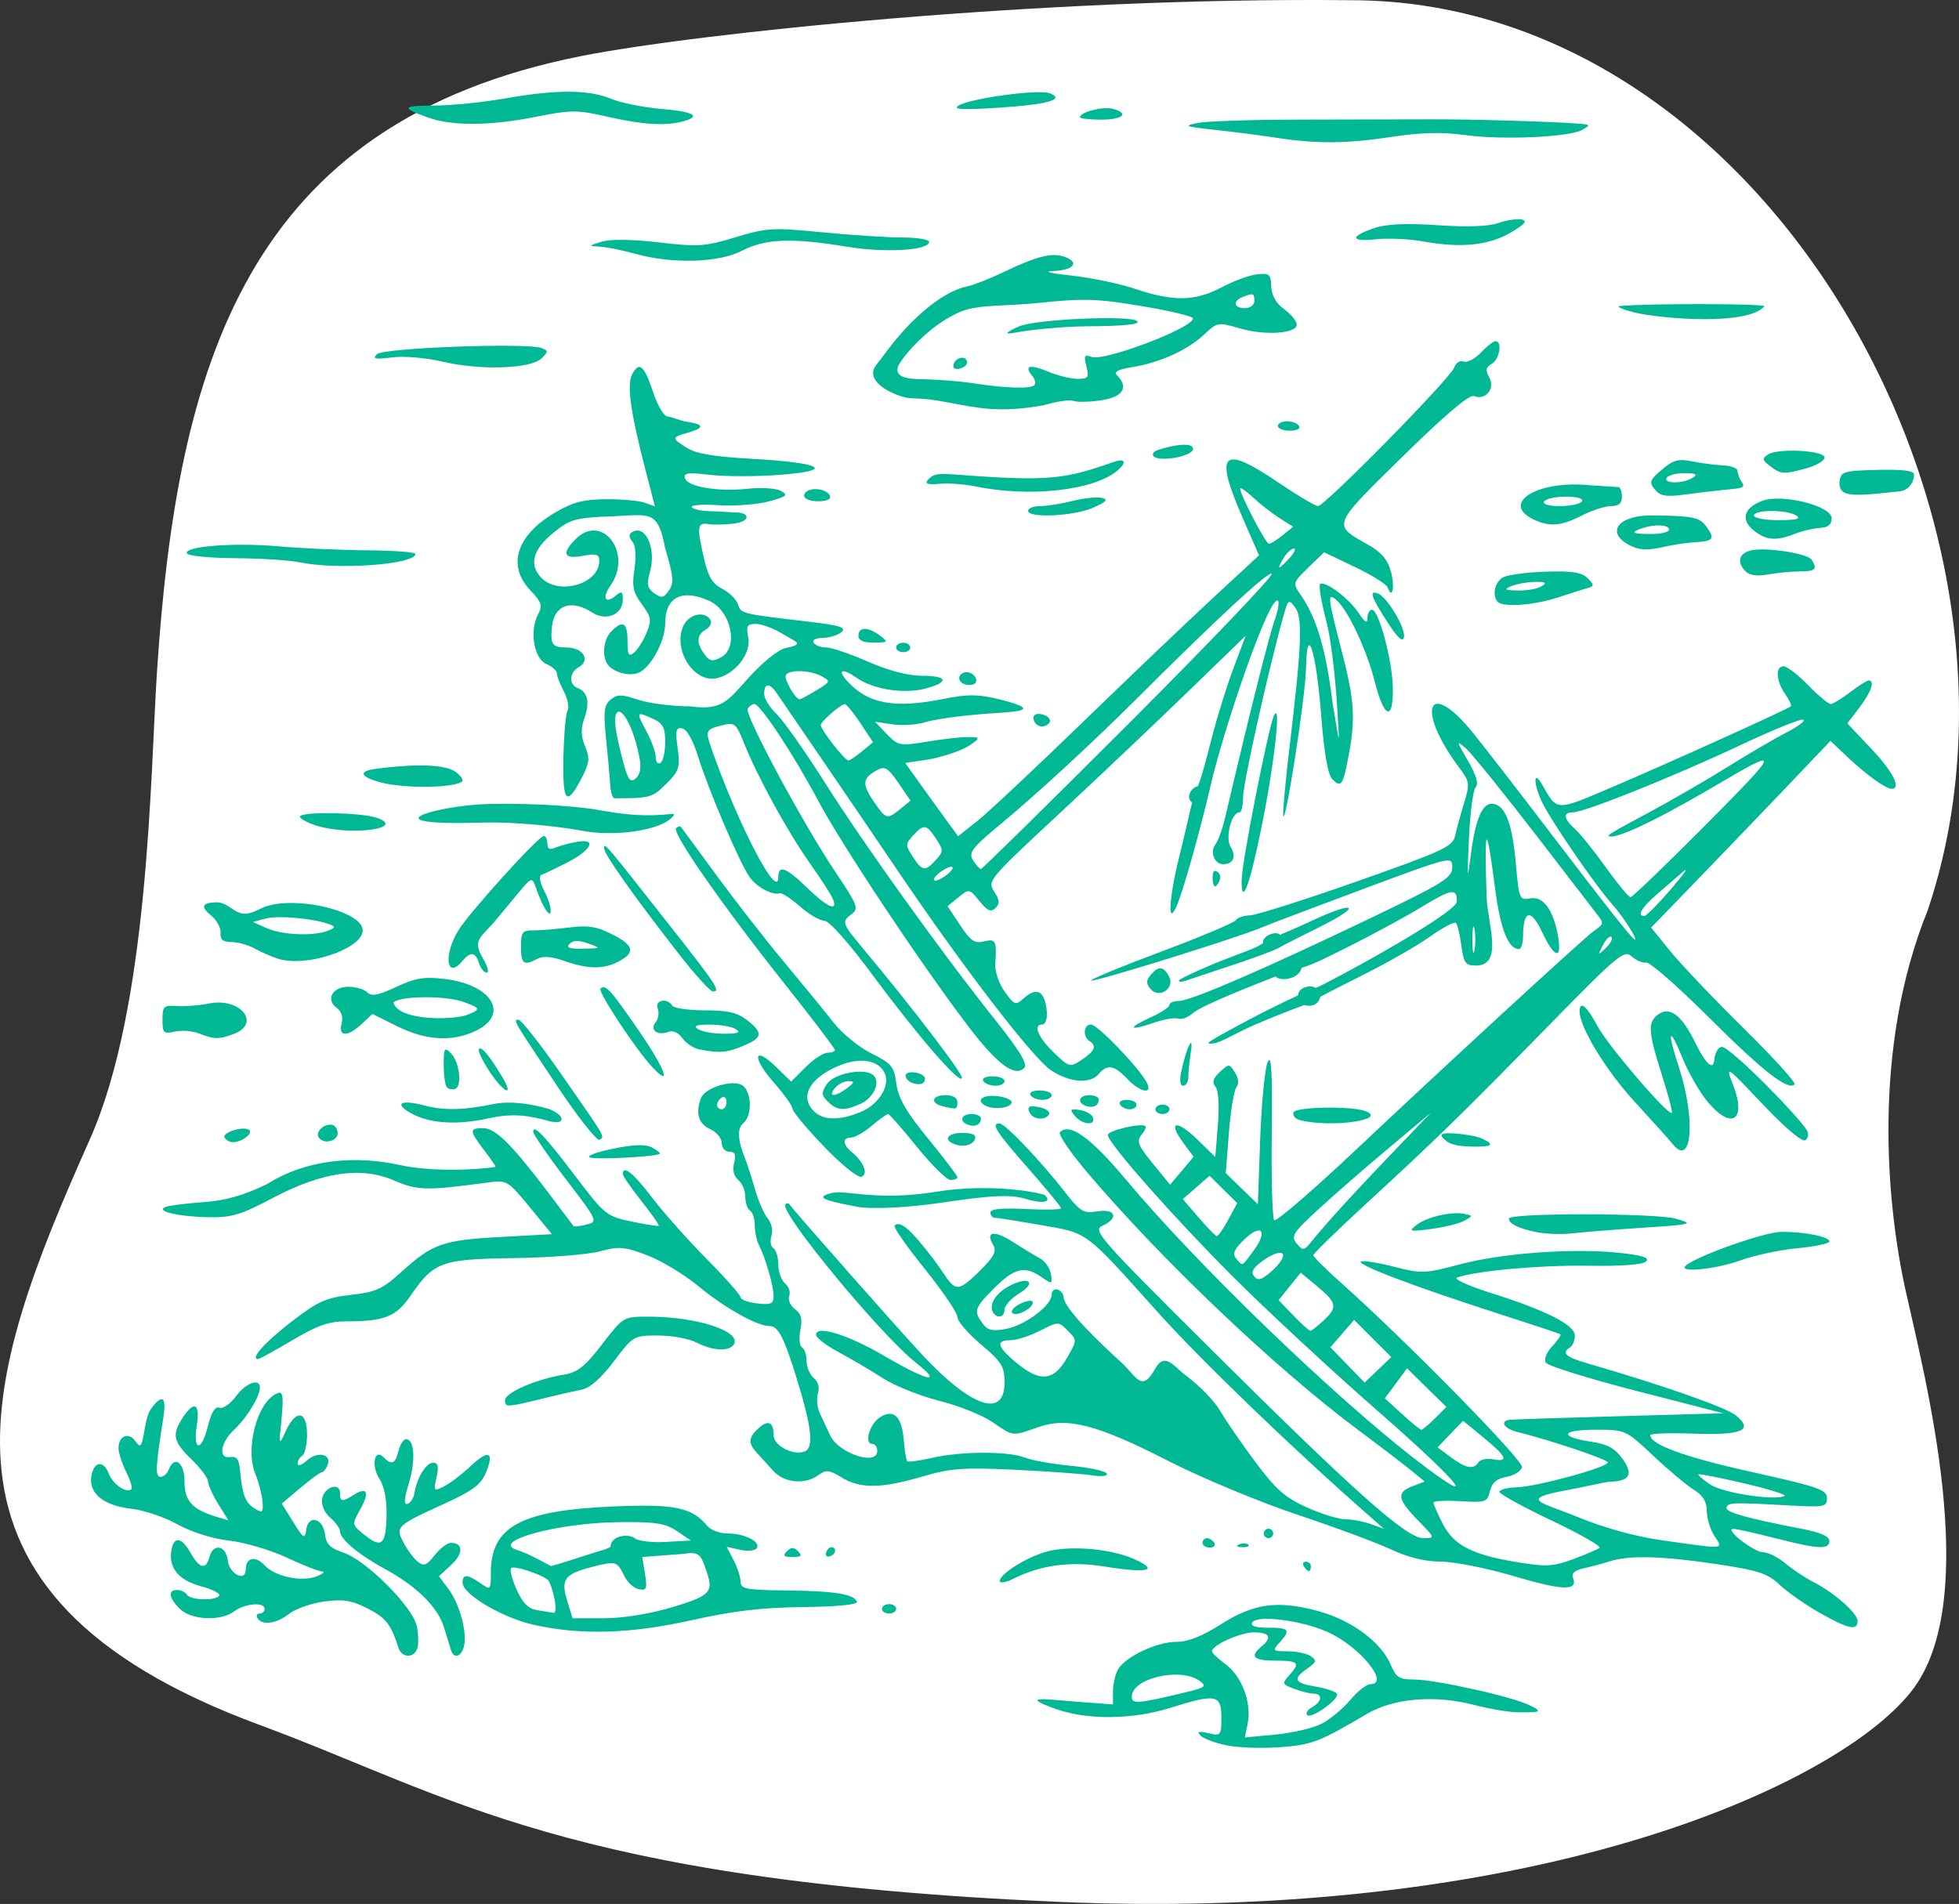 <?xml version="1.0" ?><svg height="636.187mm" viewBox="0 0 654.534 636.187" width="654.534mm" xmlns="http://www.w3.org/2000/svg">
    <rect x="0" y="0" width="654.534" height="636.187" fill="#333333" stroke="none"/>
    <path d="m 7972.446,2150.22 c -118.732,-43.844 -91.991,-116.137 -56.56,-195.813 19.762,-44.439 20.148,-122.22 22.343,-155.758 6.747,-103.096 29.857,-183.797 141.674,-206.016 38.163,-7.583 154.376,-19.807 256.923,-18.679 139.576,-0.207 236.501,175.441 193.003,304.22 -18.575,45.957 -13.8,98.039 -7.231,127.387 6.57,29.348 25.069,101.223 2.851,132.076 -22.218,30.853 -122.751,78.907 -286.755,71.705 -164.005,-7.202 -202.516,-35.588 -266.249,-59.123 z" fill="#FFFFFF" paint-order="markers stroke fill" transform="translate(674.606,265.237) translate(-8560.404,-1839.119)"/>
    <path d="m 8295.562,2157.068 c -3.835,-0.798 -7.734,-2.266 -8.661,-3.263 -1.258,-1.349 -0.582,-1.552 2.642,-0.791 4.176,0.984 4.332,0.793 4.332,-5.308 0,-7.611 -1.802,-7.944 -17.068,-3.159 -12.878,4.036 -27.927,4.053 -38.25,0.372 -13.177,-4.699 -2.078,-3.106 6.109,-2.49 l 12.99,0.977 v -4.267 c 0,-2.347 0.734,-5.635 1.627,-7.307 2.293,-4.281 12.942,-9.35 19.645,-9.35 3.812,0 8.573,-1.87 14.63,-5.747 11.062,-7.081 19.087,-8.205 32.56,-4.558 11.261,3.048 21.248,10.457 24.419,18.115 1.702,4.11 2.807,4.787 7.792,4.787 6.866,0 33.316,5.785 38.947,8.806 5.283,2.503 0.793,2.097 -3.969,2.154 -2.905,0.034 -9.638,-1.074 -14.957,-2.464 -13.139,-3.431 -26.964,-2.265 -35.918,3.03 -15.813,9.349 -18.259,10.287 -28.958,11.091 -6.016,0.453 -14.076,0.17 -17.91,-0.627 z m 31.731,-7.168 c 2.838,-1.445 7.163,-5.016 9.605,-7.937 2.444,-2.92 5.458,-5.31 6.692,-5.31 6.896,0 -3.564,-12.742 -14.389,-17.53 -8.715,-3.855 -23.386,-5.699 -24.968,-3.139 -0.744,1.202 0.961,1.772 5.296,1.772 7.065,0 7.629,0.746 3.784,4.994 -2.475,2.736 -2.337,2.881 2.756,2.904 2.949,0.013 6.426,0.753 7.725,1.644 2.019,1.386 1.849,1.98 -1.181,4.105 -5.025,3.524 -4.434,4.823 2.747,6.036 3.46,0.584 6.658,1.656 7.105,2.38 1.048,1.698 -8.503,8.55 -9.93,7.123 -0.592,-0.593 0.17,-1.768 1.665,-2.612 3.321,-1.857 3.604,-4.528 0.483,-4.528 -1.241,0 -4.17,-0.727 -6.506,-1.615 -3.977,-1.512 -4.082,-1.796 -1.678,-4.454 3.859,-4.264 3.231,-4.954 -4.514,-4.954 -7.369,0 -8.752,-1.383 -4.724,-4.724 3.686,-3.06 2.8,-4.724 -2.513,-4.724 -4.575,0 -14.02,4.272 -14.02,6.342 0,0.516 2.059,2.464 4.582,4.328 5.405,3.995 8.742,12.858 7.39,19.619 l -0.964,4.811 10.199,-0.952 c 5.607,-0.524 12.52,-2.134 15.36,-3.579 z m -45.505,-10.51 c 6.76,-1.618 7.291,-2.043 4.819,-3.852 -6.385,-4.667 -22.651,-0.884 -22.651,5.266 0,2.553 1.877,2.404 17.832,-1.414 z m -262.872,-14.941 c -2.446,-7.775 -4.183,-9.993 -10.264,-13.095 -5.34,-2.725 -8.15,-3.179 -14.491,-2.338 -4.326,0.574 -9.618,2.421 -11.759,4.104 -4.221,3.32 -9.002,3.993 -10.551,1.486 -0.534,-0.866 -0.236,-1.575 0.694,-1.575 0.92,0 1.667,-0.709 1.667,-1.575 0,-2.354 -6.648,-1.805 -10.141,0.837 -4.501,3.404 -14.417,2.948 -18.201,-0.837 -3.703,-3.702 -4.065,-6.299 -0.879,-6.299 1.248,0 2.705,0.709 3.24,1.575 1.164,1.88 9.716,2.118 10.839,0.302 0.433,-0.7 -2.33,-2.106 -6.138,-3.125 -7.328,-1.96 -10.757,-6.005 -9.915,-11.7 0.744,-5.046 3.331,-4.898 6.324,0.362 3.118,5.479 5.272,6.003 6.435,1.564 1.235,-4.723 5.546,-3.902 6.131,1.167 0.531,4.594 6.01,7.309 6.01,2.978 0,-3.973 3.216,-4.669 6.296,-1.362 3.564,3.826 12.429,5.673 17.498,3.645 2.069,-0.828 2.8,-1.55 1.627,-1.605 -1.177,-0.054 -6.49,-2.147 -11.813,-4.649 -5.319,-2.502 -13.923,-5.038 -19.121,-5.635 -5.694,-0.654 -12.573,-2.82 -17.322,-5.455 -4.329,-2.403 -11.268,-4.744 -15.418,-5.202 -8.971,-0.99 -14.054,-4.956 -13.395,-10.45 0.635,-5.284 4.051,-6.063 5.851,-1.334 1.379,3.627 6.012,6.796 7.606,5.202 0.399,-0.4 -0.41,-3.005 -1.799,-5.79 -1.39,-2.785 -2.527,-6.331 -2.527,-7.879 0,-4.057 3.3,-5.502 5.546,-2.429 1.705,2.329 2.022,2.122 2.813,-1.825 0.49,-2.449 1.003,-7.25 2.853,-9.361 4.254,-5.514 4.606,-1.802 3.755,3.529 -2.59,16.27 -2.756,19.683 -0.954,19.683 1.008,0 2.239,-1.063 2.736,-2.362 1.914,-4.981 5.296,-2.489 5.296,3.9 0,6.564 2.58,9.381 10.869,11.865 l 3.784,1.134 -3.392,-5.486 c -1.864,-3.018 -3.389,-6.394 -3.389,-7.503 0,-1.109 -2.482,-4.426 -5.513,-7.37 -6.165,-5.987 -6.655,-8.289 -2.969,-13.917 3.828,-5.84 5.884,-4.832 4.742,2.322 -1.407,8.801 1.44,9.366 3.619,0.717 1.234,-4.912 2.486,-6.955 3.916,-6.406 1.153,0.443 3.628,-1.263 5.498,-3.791 3.325,-4.499 8.029,-6.223 8.029,-2.944 0,2.958 -4.332,10.069 -8.512,13.975 -4.745,4.433 -5.539,9.949 -1.33,9.242 2.043,-0.343 2.865,0.758 3.186,4.261 0.764,8.353 1.748,10.983 4.832,12.886 2.705,1.671 2.983,1.427 2.679,-2.362 -0.203,-2.324 -1.228,-6.351 -2.31,-8.949 -3.713,-8.904 0.764,-24.965 7.588,-27.241 1.542,-0.514 1.796,1.474 1.092,8.562 -0.909,9.158 -0.896,9.19 1.445,4.113 3.371,-7.312 7.074,-6.743 7.074,1.088 0,3.413 -0.707,6.644 -1.572,7.179 -0.869,0.535 -1.576,1.75 -1.576,2.699 0,0.949 1.39,0.467 3.091,-1.071 3.544,-3.208 8.354,-2.196 6.95,1.462 -0.511,1.332 -1.387,2.432 -1.941,2.445 -0.558,0.013 -3.798,2.38 -7.204,5.259 l -6.189,5.236 3.829,6.157 c 3.486,5.612 3.872,5.836 4.342,2.522 0.723,-5.103 5.641,-3.857 6.273,1.59 0.376,3.255 1.762,4.647 6.034,6.056 7.721,2.548 23.388,18.246 24.666,24.71 0.552,2.805 0.596,6.171 0.103,7.48 -1.244,3.244 -5.201,3.006 -6.263,-0.377 z m 17.568,0.787 c -0.341,-1.083 -1.393,-4.5 -2.344,-7.593 -2.077,-6.778 -9.138,-13.751 -19.773,-19.53 -8.816,-4.79 -14.957,-9.949 -14.957,-12.562 0,-0.956 -1.464,-2.99 -3.25,-4.52 -1.901,-1.626 -3.047,-4.219 -2.757,-6.239 0.572,-4.006 6.007,-5.842 6.007,-2.03 0,2.979 0.679,3.062 4.673,0.569 4.447,-2.779 5.272,-0.812 2.066,4.929 -2.766,4.955 -2.756,5.062 0.913,8.087 6.134,5.057 7.656,3.962 7.88,-5.66 0.135,-5.654 -0.69,-10.084 -2.327,-12.585 -2.871,-4.378 -1.768,-10.399 1.333,-7.297 2.745,2.747 3.91,2.259 5.002,-2.099 0.544,-2.165 1.671,-3.937 2.506,-3.937 2.81,0 3.277,7.039 0.97,14.655 -1.633,5.394 -1.762,7.392 -0.45,6.956 1.012,-0.337 2.053,-1.972 2.314,-3.632 0.804,-5.103 3.882,-10.105 6.215,-10.105 1.663,0 1.954,1.222 1.153,4.863 -1.03,4.695 -0.94,4.797 2.631,2.96 2.035,-1.046 5.992,-4.072 8.792,-6.723 5.979,-5.659 7.974,-4.787 5.073,2.217 -1.661,4.007 -4.419,6.064 -13.99,10.423 -15.905,7.245 -16.296,7.617 -13.561,12.909 1.221,2.358 3.331,5.211 4.695,6.341 2.099,1.743 2.965,1.429 5.728,-2.083 1.789,-2.276 4.224,-4.137 5.408,-4.137 4.18,0 4.264,3.529 0.169,7.318 l -4.133,3.833 3.257,4.407 c 3.74,5.055 6.256,14.564 5.062,19.124 -0.913,3.491 -3.368,4.143 -4.312,1.143 z m 27.822,-8.389 c -10.479,-2.295 -23.956,-10.242 -23.956,-14.125 0,-2.934 1.587,-2.89 5.948,0.165 3.433,2.404 3.501,2.337 3.507,-3.543 0,-15.383 10.092,-20.811 41.025,-22.1 20.568,-0.857 26.134,0.308 31.319,6.554 1.126,1.356 4.131,2.466 6.682,2.466 5.668,0 11.167,2.737 9.831,4.895 -0.537,0.873 -3.024,1.139 -5.523,0.59 l -4.542,-0.998 2.32,4.448 c 1.275,2.447 2.323,5.689 2.33,7.204 0,2.425 1.853,2.775 15.363,2.913 16.029,0.164 22.644,1.24 23.5,3.823 0.304,0.926 -6.801,1.611 -17.994,1.732 -13.629,0.148 -23.358,1.287 -36.973,4.33 -20.672,4.621 -36.938,5.127 -52.837,1.645 z m 46.205,-5.957 c 13.568,-4.031 13.694,-5.343 11.028,-12.894 -1.569,-4.443 -2.136,-5.772 -7.267,-4.905 l -13.886,1.046 0.92,5.671 c 0.801,4.941 0.541,5.598 -2.025,5.104 -1.623,-0.312 -3.747,-2.168 -4.724,-4.125 -2.642,-5.3 -2.847,-5.365 -10.662,-3.397 -9.486,2.388 -10.808,4.148 -8.58,11.407 l 1.782,5.811 h 10.453 c 6.405,0 15.299,-1.44 22.962,-3.717 z m -39.496,-2.975 c -0.592,-2.815 -1.535,-5.536 -2.093,-6.046 -2.117,-1.938 -11.393,-4.964 -12.333,-4.023 -0.541,0.541 0.27,3.787 1.826,7.213 2.043,4.535 3.93,6.403 6.936,6.866 2.273,0.35 4.718,0.743 5.439,0.873 0.717,0.13 0.822,-2.067 0.236,-4.882 z m 9.456,-14 c 5.647,-1.854 9.312,-2.681 9.331,-3.332 0.099,-3.526 6.022,-4.408 8.096,-2.686 1.119,0.929 5.793,1.472 10.382,1.208 l 8.349,-0.48 -4.677,-3.149 c -3.919,-2.639 -7.101,-3.121 -19.637,-2.976 -20.375,0.236 -42.972,6.474 -33.723,9.309 1.661,0.509 4.789,1.885 6.953,3.057 2.168,1.172 4.102,2.196 4.298,2.276 0.203,0.08 4.981,-1.373 10.629,-3.227 z m 413.388,18.921 c -4.764,-2.69 -10.795,-6.909 -13.399,-9.375 -4.048,-3.829 -7.095,-4.837 -20.855,-6.904 -18.38,-2.761 -29.395,-3.059 -35.979,-0.976 -2.509,0.794 -6.49,1.865 -8.841,2.378 -2.939,0.642 -3.994,1.662 -3.378,3.266 1.654,4.313 -3.612,4.125 -19.881,-0.708 -8.897,-2.643 -19.807,-4.813 -24.241,-4.821 -5.356,-0.013 -10.967,-1.38 -16.723,-4.082 -4.766,-2.237 -18.935,-7.494 -31.495,-11.684 -12.557,-4.189 -31.816,-12.212 -42.796,-17.828 -23.947,-12.248 -33.801,-14.8 -43.686,-11.313 -8.688,3.065 -8.059,3.138 -15.258,-1.766 -3.368,-2.295 -11.366,-5.487 -17.768,-7.093 -6.404,-1.607 -14.91,-5.029 -18.897,-7.604 -3.991,-2.575 -10.619,-6.481 -14.731,-8.68 -4.116,-2.199 -7.481,-4.787 -7.481,-5.751 0,-3.381 10.677,-0.047 23.051,7.197 14.328,8.387 19.584,9.456 10.28,2.09 -11.971,-9.479 -45.85,-50.6 -43.567,-52.883 0.433,-0.433 0.987,-0.493 1.234,-0.132 1.411,2.083 36.334,41.664 44.342,50.259 16.567,17.779 27.65,21.529 27.65,9.358 0,-5.291 -0.958,-6.827 -7.877,-12.66 -4.328,-3.651 -7.873,-7.776 -7.873,-9.165 0,-1.389 -4.92,-8.64 -10.932,-16.113 -6.017,-7.473 -10.551,-13.971 -10.082,-14.44 1.861,-1.862 5.428,1.235 13.202,11.462 6.985,9.431 6.339,12.457 14.738,4.2 5.299,-5.211 6.293,-7.027 5.018,-9.18 -2.702,-4.564 0.304,-5.051 6.531,-1.054 3.263,2.099 7.352,4.58 9.083,5.513 1.731,0.933 3.386,3.301 3.676,5.261 0.507,3.423 0.382,3.464 -3.105,1.02 -5.56,-3.894 -9.046,-3.102 -15.719,3.569 -6.747,6.749 -7.071,7.718 -4,11.917 1.674,2.291 3.287,2.664 7.825,1.813 6.398,-1.2 15.258,-7.851 15.258,-11.454 0,-1.294 0.886,-2.058 1.969,-1.697 1.082,0.361 1.968,1.404 1.968,2.317 0,3.986 12.36,15.672 19.341,22.049 5.093,4.652 6.726,10.293 11.282,2.121 3.278,-5.88 6.273,-0.716 10.503,2.414 4.349,3.218 9.391,8.43 11.208,11.582 1.812,3.152 7.077,10.811 11.701,17.021 6.888,9.257 9.996,12.009 17.26,15.277 4.87,2.192 10.669,3.986 12.888,3.986 2.215,0 6.026,0.714 8.464,1.587 l 4.431,1.587 -4.721,-4.14 c -25.346,-22.213 -56.347,-52.073 -70.861,-68.252 -24.673,-27.509 -23.064,-26.313 -39.205,-29.128 -7.676,-1.339 -14.575,-2.434 -15.329,-2.434 -0.751,0 -1.367,-0.786 -1.367,-1.747 0,-1.177 3.852,-1.552 11.809,-1.151 6.497,0.328 11.809,0.219 11.809,-0.242 0,-0.461 -4.961,-6.489 -11.021,-13.395 -10.808,-12.312 -12.499,-14.96 -9.557,-14.96 1.805,0 13.642,12.389 21.619,22.631 5.387,6.914 6.382,7.518 11.099,6.753 6.124,-0.994 7.231,2.265 1.64,4.83 -3.321,1.523 -1.041,4.116 35.952,40.895 48.224,47.944 65.647,63.465 71.24,63.465 4.062,0 4.062,-0.013 -1.765,-5.971 -6.888,-7.056 -7.241,-9.317 -1.779,-11.394 l 4.051,-1.54 -4.444,-3.655 c -2.445,-2.01 -10.47,-8.143 -17.832,-13.629 -27.525,-20.512 -65.298,-56.404 -90.233,-85.735 -5.837,-6.867 -10.051,-13.048 -9.361,-13.738 3.269,-3.271 10.29,1.795 22.151,15.986 23.493,28.106 70.009,72.975 97.432,93.98 21.599,16.544 14.376,7.483 -13.375,-16.776 -15.33,-13.4 -37.105,-33.595 -48.387,-44.879 -19.723,-19.721 -41.2,-43.997 -41.84,-47.285 -0.304,-1.488 11.268,-4.263 12.584,-3.021 0.338,0.321 -0.27,1.662 -1.373,2.981 -1.663,2.003 -1.035,3.566 3.815,9.484 l 5.806,7.086 3.923,-4.663 3.926,-4.663 -3.524,-4.763 c -5.262,-7.117 -2.188,-7.803 4.721,-1.056 l 6.047,5.904 0.865,-10.73 c 0.531,-6.542 0.203,-11.52 -0.801,-12.753 -1.224,-1.484 -0.835,-2.799 1.458,-4.934 3.04,-2.833 3.172,-2.828 5.052,0.178 1.214,1.946 1.386,3.771 0.467,4.933 -0.801,1.015 -1.928,7.883 -2.502,15.263 l -1.049,13.418 5.36,5.194 5.361,5.194 0.787,-21.762 c 0.437,-11.969 1.55,-23.533 2.476,-25.698 1.271,-2.966 1.613,2.921 1.386,23.861 -0.169,15.289 0.203,28.313 0.822,28.944 0.616,0.63 12.684,-9.753 26.818,-23.074 29.533,-27.839 74.267,-69.023 79.634,-73.311 3.619,-2.617 3.957,-2.514 1.344,-5.911 l -18.875,-24.54 c -11.651,-15.145 -22.79,-28.953 -24.762,-30.686 -3.399,-2.99 -3.368,-2.784 0.582,4.038 2.776,4.794 3.639,7.711 2.587,8.762 -0.866,0.867 -1.887,8.616 -2.266,17.221 -0.616,13.976 -0.545,14.529 0.666,5.186 1.579,-12.215 3.97,-17.488 7.616,-16.786 4.011,0.772 6.233,6.806 7.409,20.119 1.032,11.626 1.231,12.116 4.732,11.447 4.379,-0.837 7.792,3.768 9.34,12.606 1.427,8.146 -1.19,7.439 -5.367,-1.45 -3.693,-7.858 -6.267,-7.267 -6.314,1.45 0,2.382 -0.622,4.33 -1.355,4.33 -3.613,0 -6.256,-6.748 -8.019,-20.471 -2.851,-22.191 -3.658,-21.854 -2.784,3.149 0.313,8.955 5.762,22.833 -3.632,22.833 -3.439,0 -4.047,-0.843 -4.825,-6.663 -0.487,-3.665 -1.306,-7.079 -1.812,-7.588 -0.511,-0.509 -4.36,1.524 -8.56,4.517 -4.199,2.993 -14.19,8.718 -22.201,12.722 -8.008,4.004 -11.743,5.955 -14.544,7.44 -0.999,4.216 -5.406,2.756 -5.406,2.756 0,0 -8.267,3.042 -16.293,6.504 -8.025,3.462 -12.83,7.139 -15.745,6.265 -0.609,-0.183 5.502,-3.564 13.636,-7.882 8.136,-4.319 16.446,-8.162 16.446,-8.162 -0.151,-2.558 4.117,-3.669 5.813,-2.429 3.077,-1.014 47.077,-24.874 47.151,-28.869 0.072,-4.571 -1.667,-4.315 -11.555,1.692 -5.401,3.281 -16.513,9.317 -24.697,13.415 -8.184,4.098 -11.235,5.648 -15.622,7.062 -0.693,3.63 -7,4.741 -8.717,2.86 -2.408,1.06 -24.186,9.216 -27.848,12.445 -1.468,1.291 -3.592,2.027 -4.724,1.635 -1.133,-0.392 -4.829,0.251 -8.212,1.43 -8.231,2.868 -8.826,1.731 -0.949,-1.82 3.473,-1.566 6.313,-3.449 6.313,-4.183 0,-0.735 1.458,-1.335 3.24,-1.335 3.886,0 28.946,-10.858 64.867,-28.108 23.453,-11.263 26.374,-13.092 26.374,-16.51 0,-3.82 -0.169,-3.778 -29.526,7.141 -16.235,6.041 -31.65,11.884 -34.248,12.985 -8.099,3.431 -56.225,18.395 -56.918,17.7 -0.366,-0.363 10.162,-4.71 23.388,-9.658 13.23,-4.949 24.477,-9.685 24.995,-10.525 0.521,-0.84 2.651,-1.568 4.741,-1.619 2.087,-0.051 18.161,-5.152 35.722,-11.337 28.722,-10.116 32.016,-11.642 32.786,-15.183 0.471,-2.165 1.812,-7.07 2.98,-10.9 1.998,-6.549 1.91,-7.252 -1.505,-11.81 -14.87,-19.855 -10.554,-30.521 4.674,-11.539 4.329,5.399 14.622,18.679 22.877,29.512 22.049,28.941 30.291,39.38 31.096,39.38 0.967,0 -4.119,-7.909 -7.596,-11.81 -5.999,-6.727 -21.007,-28.654 -23.689,-34.605 -2.719,-6.039 -2.601,-10.334 0.17,-5.536 5.278,9.189 4.304,9.155 23.814,0.846 18.873,-8.04 58.46,-25.951 59.401,-26.879 0.304,-0.3 -0.582,-2.167 -1.968,-4.147 -3.04,-4.342 -3.294,-9.2 -0.481,-9.2 1.123,0 4.813,2.834 8.194,6.299 3.381,3.464 6.764,6.299 7.511,6.299 0.747,0 3.683,-1.772 6.521,-3.937 2.84,-2.165 5.627,-3.937 6.195,-3.937 2.174,0 0.869,3.852 -3.051,8.993 l -4.084,5.353 8.021,8.48 c 7.201,7.614 10.132,13.392 6.795,13.392 -1.951,0 -8.529,-4.739 -14.731,-10.609 l -5.719,-5.415 -13.963,14.667 c -7.681,8.067 -21.163,22.103 -29.96,31.193 l -15.996,16.526 6.429,7.919 c 3.534,4.355 14.542,15.918 24.461,25.696 9.918,9.777 17.589,18.223 17.044,18.767 -2.192,2.192 -10.557,-4.339 -28.542,-22.274 -10.393,-10.366 -19.851,-18.657 -21.018,-18.423 -1.166,0.233 -3.348,-0.684 -4.843,-2.038 -2.522,-2.282 -4.508,-0.639 -27.01,22.335 -29.726,30.35 -38.157,38.587 -61.292,59.869 -9.959,9.162 -18.109,17.09 -18.109,17.616 0,0.526 4.251,4.748 9.448,9.382 21.82,19.459 60.72,59.101 60.271,61.424 -0.271,1.351 -2.556,2.818 -5.107,3.26 -3.311,0.574 -4.9,1.925 -5.567,4.736 -0.878,3.711 -1.44,3.903 -9.911,3.394 -4.938,-0.296 -8.979,-0.091 -8.979,0.457 0,0.547 1.38,3.704 3.071,7.015 3.709,7.273 9.726,10.4 24.802,12.89 9.756,1.611 12.07,1.49 18.789,-0.986 4.214,-1.552 8.184,-3.262 8.82,-3.798 0.636,-0.536 -6.625,-4.67 -16.141,-9.186 -9.514,-4.516 -17.295,-8.805 -17.295,-9.532 0,-0.727 2.655,-1.41 5.905,-1.519 6.804,-0.228 30.311,-6.66 30.311,-8.294 0,-0.99 -19.537,-7.562 -30.311,-10.197 -4.41,-1.078 -5.935,-3.704 -2.364,-4.066 1.082,-0.11 17.559,-0.641 36.612,-1.181 l 34.642,-0.982 -29.032,-7.473 c -15.969,-4.11 -29.578,-8.351 -30.24,-9.424 -0.713,-1.153 0.17,-3.408 2.137,-5.512 1.843,-1.959 3.051,-3.759 2.686,-4 -0.366,-0.241 -10.231,-3.517 -21.922,-7.279 -27.368,-8.806 -46.932,-16.279 -44.629,-17.048 0.998,-0.332 6.041,0.49 11.204,1.828 8.861,2.296 10.085,2.248 21.799,-0.856 14.258,-3.778 37.964,-5.481 53.351,-3.833 7.704,0.825 10.112,1.605 8.851,2.867 -1.096,1.094 -8.275,1.625 -19.463,1.439 -15.779,-0.263 -37.162,1.664 -43.71,3.937 -1.298,0.451 3.71,2.743 11.13,5.093 18.772,5.945 28.238,10.747 28.238,14.327 0,1.604 -0.71,3.354 -1.575,3.889 -3.034,1.875 -1.512,3.267 5.904,5.408 24.379,7.036 46.212,14.684 49.435,17.317 6.131,5.009 2.184,6.712 -14.203,6.13 -7.907,-0.281 -14.373,-0.06 -14.37,0.489 0,3.161 11.613,7.38 33.858,12.311 22.283,4.94 25.194,5.949 25.194,8.735 0,2.945 -0.818,3.104 -12.597,2.457 -19.093,-1.05 -20.429,-1.006 -20.98,0.693 -0.497,1.532 6.785,3.587 25.312,7.145 5.986,1.15 9.053,2.501 9.053,3.989 0,3.013 -3.489,2.84 -18.11,-0.899 -6.77,-1.732 -13.084,-3.127 -14.027,-3.1 -2.976,0.086 6.974,7.824 10.061,7.824 1.616,0 4.94,1.672 7.389,3.715 2.449,2.043 6.669,4.852 9.381,6.242 7.041,3.609 14.755,10.414 14.755,13.017 0,3.348 -3.046,2.695 -12.597,-2.699 z m -35.248,-25.73 c -1.4,-2.135 -2.543,-5.879 -2.543,-8.321 0,-3.145 -1.265,-5.22 -4.332,-7.114 -2.381,-1.471 -8.485,-6.584 -13.564,-11.362 -9.229,-8.68 -9.246,-8.688 -19.385,-8.688 -11.474,0 -12.209,2.383 -1.241,4.028 5.384,0.807 7.87,2.182 10.423,5.765 3.632,5.103 2.373,7.383 -4.184,7.571 -1.731,0.05 -8.204,1.676 -14.548,2.839 -16.519,3.028 -8.235,4.053 3.148,8.742 9.351,3.852 19.612,6.708 28.721,7.994 21.559,3.044 20.508,3.131 17.504,-1.453 z m 10.02,-17.552 c -8.211,-1.914 -15.127,-3.284 -15.37,-3.046 -0.236,0.238 1.529,1.769 3.936,3.401 4.146,2.81 21.352,5.478 24.819,3.849 0.849,-0.399 -5.174,-2.29 -13.385,-4.204 z m -88.846,-7.06 c 0.585,-0.948 2.753,-1.4 4.819,-1.006 5.464,1.045 4.633,-0.894 -3.115,-7.241 l -6.862,-5.625 -4.261,4.444 -4.257,4.444 4.429,3.303 c 4.989,3.719 7.684,4.209 9.246,1.68 z m -14.535,-14.681 3.804,-3.807 -6.571,-6.45 -6.574,-6.45 -3.7,5.007 -3.703,5.007 5.729,5.25 c 3.151,2.887 6.06,5.25 6.469,5.25 0.406,0 2.452,-1.713 4.546,-3.807 z m -20.819,-26.684 -6.205,-6.207 -3.963,4.57 -3.967,4.57 5.722,5.899 5.725,5.899 4.447,-4.263 4.45,-4.263 z m -102.099,6.451 c 3.369,-5.918 3.369,-5.937 0.237,-9.06 -3.125,-3.123 -3.145,-3.123 -9.32,0.027 -3.402,1.735 -7.809,3.155 -9.79,3.155 -4.552,0 -4.569,1.727 -0.072,5.809 9.297,8.418 14.163,8.437 18.924,0.07 z m 85.691,-12.453 c 4.766,-4.477 4.502,-5.909 -2.106,-11.405 l -5.523,-4.594 -3.696,4.594 -3.7,4.594 4.921,5.118 c 2.705,2.815 5.265,5.118 5.688,5.118 0.422,0 2.41,-1.541 4.416,-3.424 z m -13.692,-22.358 c -0.741,-0.772 -3.47,0.158 -6.23,2.122 -3.669,2.612 -4.487,4.004 -3.246,5.502 1.308,1.576 2.641,1.122 6.229,-2.122 2.513,-2.27 3.973,-4.746 3.247,-5.502 z m -9.658,-1.021 c 4.846,-6.553 2.651,-9.245 -3.067,-3.765 -3.46,3.313 -4.116,4.825 -2.787,6.428 2.214,2.666 1.761,2.872 5.854,-2.663 z m 28.968,-14.138 c 3.52,-3.897 11.779,-12.69 18.353,-19.539 l 11.954,-12.453 -14.832,12.453 c -8.157,6.849 -18.756,16.101 -23.551,20.561 -7.808,7.261 -8.488,8.389 -6.493,10.791 2.074,2.497 2.432,2.426 5.195,-1.022 1.633,-2.038 5.849,-6.894 9.374,-10.791 z m -37.474,3.862 3.006,-5.586 -4.615,-4.562 -4.62,-4.562 -4.471,3.896 -4.475,3.896 5.259,6.12 c 2.896,3.366 5.631,6.179 6.084,6.253 0.453,0.072 2.175,-2.381 3.832,-5.453 z m 82.276,-97.162 c -0.375,-1.949 -0.68,-0.354 -0.68,3.543 0,3.897 0.305,5.492 0.68,3.543 0.375,-1.949 0.375,-5.137 0,-7.086 z m 45.769,2.658 c -0.527,-0.528 -1.805,0.695 -2.844,2.718 -1.802,3.516 -1.762,3.558 0.961,0.96 1.566,-1.495 2.415,-3.15 1.883,-3.678 z m 19.953,-16.063 c 4.277,-4.969 6.05,-7.545 3.936,-5.724 -2.114,1.821 -6.149,5.304 -8.962,7.74 -4.887,4.228 -6.479,7.081 -3.936,7.038 0.649,-0.013 4.68,-4.085 8.962,-9.054 z m 11.92,-21.789 c 24.866,-25.046 25.039,-25.818 2.797,-12.662 -10.838,6.412 -33.054,18.763 -35.654,16.726 -0.439,-0.344 5.36,-3.449 13.155,-7.628 7.796,-4.178 19.841,-11.148 26.77,-15.487 6.929,-4.339 15.786,-9.522 19.682,-11.517 3.899,-1.995 6.335,-3.886 5.412,-4.201 -0.924,-0.315 -10.491,3.581 -21.258,8.658 -21.779,10.267 -51.86,22.331 -55.681,22.331 -3.399,0 -3.111,2.092 0.771,5.603 1.786,1.618 6.429,7.397 10.314,12.841 3.886,5.445 7.569,9.899 8.184,9.899 0.616,0 12.097,-11.054 25.509,-24.564 z m -275.587,262.342 c 0,-0.866 1.062,-1.575 2.361,-1.575 1.302,0 2.363,0.709 2.363,1.575 0,0.866 -1.061,1.575 -2.363,1.575 -1.299,0 -2.361,-0.709 -2.361,-1.575 z m 39.367,-9.3 c 0,-2.24 7.819,-7.311 14.731,-9.555 7.639,-2.478 21.91,-1.419 30.149,2.238 8.512,3.779 4.67,4.824 -9.399,2.555 -11.977,-1.932 -21.677,-0.656 -31.153,4.097 -2.381,1.195 -4.329,1.494 -4.329,0.665 z m 101.568,-4.872 c -0.537,-0.866 -0.236,-1.575 0.694,-1.575 0.916,0 1.668,0.709 1.668,1.575 0,0.866 -0.304,1.575 -0.694,1.575 -0.382,0 -1.133,-0.709 -1.668,-1.575 z m -172.743,-5.039 c 1.47,-1.47 2.309,-1.47 3.78,0 1.468,1.47 1.048,1.89 -1.891,1.89 -2.939,0 -3.358,-0.42 -1.889,-1.89 z m 13.148,0.394 c 0.348,-1.039 1.143,-1.837 1.772,-1.772 1.883,0.195 1.518,2.355 -0.511,3.031 -1.042,0.346 -1.607,-0.221 -1.262,-1.26 z m 125.738,-3.228 c 0,-0.866 0.67,-1.575 1.485,-1.575 0.815,0 1.917,0.709 2.452,1.575 0.538,0.866 -0.135,1.575 -1.481,1.575 -1.35,0 -2.456,-0.709 -2.456,-1.575 z m 12.303,0.499 c 1.136,-0.455 2.496,-0.399 3.02,0.124 0.521,0.523 -0.409,0.896 -2.069,0.827 -1.833,-0.075 -2.205,-0.449 -0.95,-0.951 z m 8.171,-3.648 c 0,-0.866 0.706,-1.575 1.572,-1.575 0.866,0 1.576,0.709 1.576,1.575 0,0.866 -0.71,1.575 -1.576,1.575 -0.866,0 -1.572,-0.709 -1.572,-1.575 z m -141.037,-18.701 c -4.167,-2.54 -5.229,-2.647 -7.782,-0.781 -4.477,3.276 -11.362,2.643 -15.021,-1.382 -1.772,-1.948 -4.255,-4.665 -5.513,-6.037 -3.02,-3.29 -2.888,-5.137 0.595,-8.288 3.196,-2.892 4.989,-2.022 4.989,2.417 0,3.446 6.53,6.856 10.335,5.396 3.169,-1.217 2.438,-8.019 -2.635,-24.436 -4.248,-13.748 -6.175,-17.474 -9.043,-17.474 -4.196,0 -14.931,-6.019 -23.851,-13.376 -4.761,-3.929 -12.496,-8.582 -17.183,-10.341 -7.539,-2.829 -9.357,-2.973 -15.746,-1.246 -3.973,1.074 -16.867,2.087 -28.654,2.252 -24.294,0.341 -26.732,1.224 -34.494,12.505 -4.91,7.14 -8.671,8.632 -21.735,8.632 -5.573,0 -9.577,1.417 -17.794,6.299 -5.831,3.464 -10.988,6.299 -11.458,6.299 -2.76,0 2.235,-5.595 11.115,-12.45 8.864,-6.844 11.505,-8.037 19.872,-8.984 8.363,-0.946 10.599,-1.957 16.801,-7.593 10.463,-9.504 13.858,-10.713 33.043,-11.758 l 17.338,-0.944 -7.44,-9.07 c -7.216,-8.797 -7.629,-9.045 -13.74,-8.222 -20.855,2.807 -23.646,2.748 -31.592,-0.671 -11.045,-4.751 -24.072,-2.832 -40.747,6.002 -10.345,5.481 -13.514,6.426 -21.092,6.293 -10.29,-0.181 -18.15,-2.054 -14.433,-3.439 1.299,-0.484 6.966,-1.2 12.597,-1.591 7.356,-0.511 13.338,-2.208 21.258,-6.029 13.22,-8.366 29.585,-9.607 44.05,-6.442 14.193,3.105 32.317,0.9 32.32,0.626 0,-0.274 -1.768,-2.821 -3.932,-5.66 -4.877,-6.392 -4.897,-7.226 -0.203,-7.226 4.112,0 9.561,5.427 22.13,22.045 4.258,5.63 7.886,10.447 8.066,10.706 0.169,0.259 2.111,0.024 4.292,-0.526 3.922,-0.985 3.841,-1.164 -6.9,-15.215 -5.979,-7.82 -10.869,-14.934 -10.869,-15.807 0,-2.711 3.926,1.445 14.288,15.119 9.546,12.602 10.206,13.13 18.563,14.883 4.764,0.999 8.85,1.628 9.08,1.398 0.236,-0.231 -2.37,-3.94 -5.78,-8.244 -3.409,-4.304 -6.206,-8.356 -6.215,-9.006 -0.031,-3.23 3.612,-0.302 9.732,7.79 3.73,4.934 11.921,14.154 18.201,20.489 6.279,6.335 11.416,12.141 11.416,12.902 0,0.761 2.478,1.673 5.513,2.027 4.657,0.544 5.508,0.161 5.508,-2.472 0,-3.357 -2.675,-12.658 -4.917,-17.096 -0.758,-1.504 -1.38,-4.474 -1.38,-6.599 0,-2.126 -0.71,-4.303 -1.576,-4.838 -0.865,-0.535 -1.576,-2.616 -1.576,-4.624 0,-2.008 -1.054,-4.527 -2.343,-5.599 -1.489,-1.232 -2.003,-3.327 -1.408,-5.704 0.704,-2.793 0.305,-3.757 -1.589,-3.757 -1.407,0 -2.533,-1.285 -2.533,-2.897 0,-1.593 -1.771,-3.704 -3.936,-4.69 -3.852,-1.756 -4.906,-5.371 -3.01,-10.317 1.396,-3.642 11.204,-6.489 14.095,-4.091 2.922,2.426 2.983,10.019 0.103,12.412 -2.151,1.784 -1.964,5.611 0.574,11.945 0.697,1.732 2.181,6.338 3.297,10.236 1.12,3.897 3.037,8.275 4.261,9.729 1.259,1.497 1.793,4 1.231,5.773 -0.548,1.721 -0.27,3.585 0.643,4.142 0.902,0.557 1.64,3.01 1.64,5.451 0,2.441 1.021,5.285 2.269,6.321 1.248,1.035 1.867,2.928 1.377,4.205 -0.49,1.278 0.369,3.245 1.911,4.373 2.099,1.534 2.559,3.283 1.826,6.949 -0.541,2.695 -0.304,5.323 0.54,5.841 0.84,0.518 1.526,2.584 1.526,4.592 0,2.008 1.079,4.546 2.397,5.641 1.458,1.211 2.009,3.209 1.407,5.105 -0.54,1.713 -0.304,4.625 0.541,6.47 0.843,1.845 2.435,5.27 3.541,7.61 2.861,6.051 15.732,10.3 15.732,5.193 0,-1.299 -0.757,-2.362 -1.684,-2.362 -2.77,0 -0.92,-6.564 2.482,-8.811 4.579,-3.023 7.372,-0.484 8.032,7.293 0.304,3.695 0.842,6.989 1.173,7.321 0.338,0.331 4.062,-0.178 8.292,-1.133 9.915,-2.239 25.36,-2.285 31.011,-0.092 2.435,0.945 9.368,2.177 15.404,2.738 6.037,0.561 11.396,1.702 11.911,2.536 0.574,0.927 -1.434,1.165 -5.167,0.613 -3.355,-0.497 -14.961,-1.322 -25.786,-1.834 -17.025,-0.805 -21.174,-0.493 -30.704,2.306 -13.639,4.007 -20.645,4.081 -26.875,0.282 z m -38.479,-125.475 c 0,-1.35 -0.71,-2.017 -1.575,-1.482 -0.866,0.535 -1.573,1.64 -1.573,2.455 0,0.815 0.707,1.482 1.573,1.482 0.865,0 1.575,-1.105 1.575,-2.455 z m -74.009,99.695 c 0,-2.534 10.382,-7.067 19.617,-8.565 4.651,-0.755 7.065,-2.667 12.831,-10.159 7.101,-9.227 7.105,-9.23 15.552,-9.23 16.077,0 31.163,4.928 28.465,9.297 -1.498,2.423 -7.155,2.13 -12.479,-0.646 -2.478,-1.294 -8.242,-2.352 -12.8,-2.352 -8.205,0 -8.36,0.09 -14.816,8.639 -4.309,5.709 -7.979,8.922 -10.819,9.473 -2.361,0.459 -7.484,1.62 -11.38,2.581 -13.67,3.371 -14.173,3.405 -14.173,0.962 z m 163.065,-29.387 c -1.559,-2.528 0.954,-6.49 5.662,-8.925 6.391,-3.305 9.043,-1.012 3.043,2.635 -2.668,1.624 -4.853,4.026 -4.853,5.338 0,2.618 -2.449,3.223 -3.852,0.953 z m 6.358,0.092 c -0.46,-0.742 0.916,-2.146 3.054,-3.12 2.235,-1.018 3.885,-1.139 3.885,-0.286 0,2.112 -5.938,5.026 -6.939,3.406 z m 225.114,-15.711 c 3.754,-3.274 26.456,-11.293 31.968,-11.293 7.927,0 15.979,1.623 15.979,3.221 0,0.689 -4.782,1.703 -10.628,2.253 -5.848,0.55 -14.414,2.378 -19.036,4.062 -8.336,3.036 -21.163,4.269 -18.282,1.757 z m -49.735,-11.155 c -6.02,-1.197 -9.395,-2.837 -9.395,-4.562 0,-1.949 49.195,-1.889 55.901,0.069 6.026,1.759 5.554,1.888 -11.021,2.982 -9.53,0.629 -20.158,1.476 -23.622,1.881 -3.463,0.406 -8.803,0.239 -11.862,-0.37 z m -40.223,-2.438 c 3.426,-2.695 11.735,-4.595 16.104,-3.683 2.753,0.574 2.739,0.703 -0.236,2.306 -1.731,0.934 -6.693,2.162 -11.022,2.729 -7.226,0.946 -7.625,0.835 -4.846,-1.353 z m -195.281,-10.705 c 4.598,-1.116 14.697,2.869 34.782,-0.381 19.088,-3.089 35.694,0.531 36.348,1.181 2.418,2.41 -0.798,2.917 -6.903,1.088 -5.104,-1.529 -12.975,-0.804 -27.451,1.358 -11.656,1.741 -23.767,2.249 -28.197,1.418 -11.584,-2.173 -14.489,-3.23 -8.579,-4.664 z m -2.747,-15.527 c -5.772,-6 -10.497,-11.67 -10.497,-12.6 0,-0.929 -2.824,-4.897 -6.273,-8.816 -7.338,-8.337 -6.767,-12.464 0.72,-5.207 l 5.117,4.958 4.819,-4.821 c 2.654,-2.652 5.942,-4.821 7.304,-4.821 1.367,0 2.486,-0.421 2.486,-0.935 0,-0.514 -7.684,-10.612 -17.071,-22.439 -20.605,-25.959 -37.467,-50.162 -35.983,-51.648 0.599,-0.598 1.322,-0.792 1.61,-0.431 0.304,0.361 5.715,7.742 12.063,16.403 6.351,8.661 16.575,21.77 22.726,29.132 6.147,7.362 13.476,16.321 16.28,19.91 2.803,3.589 8.464,8.195 12.576,10.236 6.74,3.343 7.565,4.346 8.336,10.13 0.646,4.835 3.271,9.372 10.633,18.379 5.374,6.577 9.769,12.369 9.769,12.87 0,0.501 -1.031,0.911 -2.292,0.911 -1.262,0 -6.304,-4.96 -11.201,-11.023 -4.9,-6.062 -9.256,-11.023 -9.682,-11.023 -0.425,0 -2.881,1.772 -5.455,3.937 -2.573,2.165 -5.688,3.937 -6.919,3.937 -2.949,0 -2.85,2.258 0.203,4.796 4.051,3.362 5.647,7.379 3.294,8.282 -1.167,0.448 -6.649,-3.964 -12.567,-10.115 z m 12.384,-11.541 c 5.783,-2.417 9.659,-8.467 8.072,-12.603 -1.839,-4.794 -8.565,-5.887 -15.995,-2.6 -9.452,4.18 -12.563,10.203 -7.759,15.008 3.084,3.086 8.594,3.155 15.682,0.194 z m -11.028,-3.414 c -2.221,-2.221 -2.263,-2.973 -0.338,-5.905 2.408,-3.649 12.892,-5.556 15.607,-2.839 2.372,2.368 0,7.47 -4.403,9.475 -5.38,2.451 -7.862,2.284 -10.876,-0.731 z m 6.348,-4.491 c 2.567,-1.942 2.648,-2.32 0.494,-2.362 -1.411,-0.027 -3.446,1.013 -4.522,2.312 -2.512,3.027 0.072,3.059 4.028,0.05 z m -85.901,23.137 c -1.292,-0.479 2.168,-1.792 7.691,-2.918 7.142,-1.457 10.922,-1.573 13.111,-0.402 1.694,0.905 2.837,1.844 2.546,2.086 -1.179,0.985 -21.166,2.041 -23.348,1.234 z m 361.911,-4.364 c -1.16,-1.432 -6.923,-7.842 -12.804,-14.245 -9.58,-10.426 -18.38,-24.836 -18.421,-30.166 0,-3.857 2.408,-1.866 5.996,4.898 3.439,6.485 23.682,30.101 24.822,28.961 0.304,-0.292 -1.211,-6.02 -3.341,-12.728 -4.481,-14.109 -4.732,-17.276 -1.586,-19.887 3.936,-3.268 8.097,-0.328 12.628,8.928 4.004,8.174 6.219,9.306 6.482,6.046 0.251,-3.103 1.871,-4.534 2.614,-4.394 3.491,0.657 25.939,23.618 28.367,27.948 0.663,1.183 0.402,2.636 -0.589,3.247 -1.058,0.655 -6.865,-4.266 -14.271,-12.099 -12.262,-12.971 -12.439,-13.086 -9.871,-6.515 4.697,12.025 -0.487,15.437 -8.563,5.639 -2.621,-3.18 -6.307,-9.583 -8.194,-14.229 -4.615,-11.378 -5.408,-9.659 -1.302,2.833 5.634,17.143 4.376,33.596 -1.968,25.764 z m -240.279,-0.164 c -3.683,-1.521 -1.985,-3.699 2.887,-3.699 3.183,0 4.63,0.678 4.2,1.968 -0.726,2.175 -4.047,2.986 -7.088,1.731 z m 164.829,-0.766 c -3.039,-2.251 -2.2,-2.833 0.916,-2.812 1.731,0.013 8.07,0.59 10.673,1.776 4.884,2.226 2.79,2.781 -2.894,2.699 -2.575,-0.037 -6.739,-0.215 -8.694,-1.663 z m -408.483,-1.312 c -1.089,-1.759 6.662,-4.114 8.265,-2.512 1.197,1.197 -2.577,3.979 -5.445,4.016 -1.032,0.013 -2.3,-0.664 -2.82,-1.504 z m 31.41,-0.135 c -1.225,-1.981 2.195,-4.904 4.778,-4.085 0.866,0.275 1.576,1.494 1.576,2.708 0,2.786 -4.836,3.833 -6.354,1.376 z m 79.928,-16.787 c -15.333,-22.983 -15.046,-22.492 -13.124,-22.492 0.872,0 7.142,7.972 13.933,17.715 15.505,22.242 14.926,21.255 13.104,22.383 -0.845,0.521 -7.105,-7.401 -13.912,-17.606 z m 137.04,12.595 c -3.108,-1.115 -2.293,-3.593 1.179,-3.593 1.731,0 3.148,0.667 3.148,1.482 0,2.016 -1.947,2.966 -4.328,2.111 z m -185.72,-3.638 c -6.199,-3.35 -4.191,-4.979 4.264,-2.765 6.692,1.752 13.356,1.444 22.852,-0.513 7.577,-1.562 16.848,1.144 18.487,1.61 5.786,2.199 5.759,5.629 0,4.042 -5.881,-1.612 -11.328,-2.797 -19.875,-0.922 -13.216,2.899 -21.168,0.937 -25.727,-1.453 z m 221.417,0.681 c -1.819,-2.194 -1.609,-2.444 1.654,-1.968 2.056,0.3 4.028,1.431 4.386,2.513 0.933,2.833 -3.575,2.426 -6.041,-0.545 z m 75.231,1.411 c -1.566,-0.405 -2.556,-1.563 -2.201,-2.573 0.663,-1.896 19.394,-2.223 24.095,-0.42 7.679,2.947 -11.799,5.61 -21.894,2.993 z m -90.131,-2.152 c -1.485,-2.405 -0.304,-3.054 3.659,-2.016 1.904,0.497 3.071,1.532 2.594,2.3 -1.188,1.925 -4.992,1.753 -6.253,-0.284 z m 41.795,-1.47 c 0,-0.866 1.061,-1.575 2.36,-1.575 1.302,0 2.364,0.709 2.364,1.575 0,0.866 -1.062,1.575 -2.364,1.575 -1.299,0 -2.36,-0.709 -2.36,-1.575 z m -71.254,-1.085 c -4.143,-1.082 -3.315,-3.639 1.18,-3.639 2.449,0 3.936,0.892 3.936,2.362 0,2.423 -0.372,2.516 -5.116,1.276 z m 14.957,0.072 c -3.923,-1.642 -1.843,-3.898 3.151,-3.416 2.814,0.271 5.117,1.202 5.117,2.068 0,1.761 -5.238,2.616 -8.268,1.348 z m 33.07,-0.117 c -3.107,-1.115 -2.292,-3.593 1.181,-3.593 1.731,0 3.148,0.667 3.148,1.482 0,2.015 -1.948,2.966 -4.329,2.111 z m 11.418,-0.444 c -0.538,-0.866 0.483,-1.575 2.269,-1.575 1.783,0 3.24,0.709 3.24,1.575 0,0.866 -1.017,1.575 -2.269,1.575 -1.248,0 -2.705,-0.709 -3.24,-1.575 z m -29.919,-3.149 c -0.555,-0.893 0.771,-1.575 3.054,-1.575 2.218,0 4.031,0.709 4.031,1.575 0,0.866 -1.376,1.575 -3.057,1.575 -1.681,0 -3.494,-0.709 -4.028,-1.575 z m -194.966,-2.592 c -0.595,-0.596 -1.082,-3.951 -1.082,-7.457 0,-5.735 0.236,-6.131 2.421,-3.953 2.851,2.852 3.825,11.031 1.417,11.893 -0.92,0.329 -2.161,0.111 -2.756,-0.484 z m 14.108,-5.496 c -2.347,-3.582 -3.882,-6.896 -3.412,-7.365 0.903,-0.904 3.666,2.444 7.877,9.548 4.084,6.889 0.236,5.013 -4.465,-2.183 z m 213.136,2.576 c -4.244,-4.519 -6.668,-4.923 -9.449,-1.575 -2.837,3.418 -9.746,2.901 -15.908,-1.192 -6.107,-4.057 -29.245,-34.156 -51.135,-66.52 -8.201,-12.125 -20.254,-29.84 -26.788,-39.367 -6.53,-9.527 -12.708,-18.562 -13.726,-20.077 -2.397,-3.566 -4.245,-3.514 -4.245,0.119 0,1.581 1.833,4.593 4.069,6.692 2.239,2.1 9.452,12.321 16.03,22.714 13.323,21.051 39.028,56.888 56.827,79.229 8.55,10.733 11.214,15.136 9.939,16.413 -3.154,3.154 -9.025,-1.242 -18.765,-14.052 -15.756,-20.723 -42.103,-60.342 -50.067,-75.292 -8.269,-15.513 -19.34,-32.281 -21.315,-32.281 -0.69,0 -1.691,0.706 -2.225,1.569 -1.173,1.902 18.671,38.791 29.578,54.981 7.027,10.428 7.588,11.872 5.282,13.558 -3.561,2.606 -3.399,3.127 3.594,11.484 15.999,19.114 33.186,41.57 33.121,43.277 -0.103,2.938 -14.437,-13.513 -29.544,-33.93 -8.214,-11.104 -14.771,-18.502 -16.392,-18.502 -1.484,-6e-4 -5.144,-2.147 -8.133,-4.77 -2.986,-2.623 -6.023,-4.608 -6.747,-4.412 -2.618,0.71 -7.666,-1.996 -10.122,-5.424 -3.284,-4.586 -13.778,-29.152 -17.24,-40.357 -1.637,-5.302 -3.73,-9.014 -5.252,-9.318 -2.134,-0.427 -2.374,0.606 -1.552,6.611 0.886,6.463 0.534,7.559 -3.832,11.923 -4.599,4.6 -5.505,4.852 -17.251,4.801 -0.649,0 -1.295,-1.951 -1.433,-4.33 -0.136,-2.379 -0.761,-9.302 -1.38,-15.384 -0.947,-9.291 -0.71,-11.405 1.485,-13.226 2.218,-1.841 3.612,-1.835 9.253,0.037 3.652,1.212 11.518,2.204 17.474,2.204 10.408,1.41 12.407,-1.76 18.978,-9.107 4.657,-5.21 10.093,-9.811 12.787,-10.377 6.56,-1.378 3.538,-1.952 -0.866,-4.666 -3.033,-1.867 -7.088,-3.398 -9.015,-3.401 -3.011,0 -3.378,0.625 -2.611,4.461 1.061,5.313 -4.204,12.203 -10.436,13.658 -7.653,1.786 -14.89,-9.447 -11.241,-17.454 1.812,-3.978 7.088,-5.17 9.023,-2.039 0.605,0.98 -0.072,2.433 -1.482,3.228 -3.128,1.751 -3.287,4.447 -0.49,8.274 1.734,2.372 2.679,2.549 5.513,1.033 6.006,-3.214 3.452,-15.508 -3.917,-18.867 -9.046,-4.121 -14.711,-1.258 -14.711,7.435 0,6.21 -5.116,15.424 -9.306,16.753 -3.233,1.027 -8.238,-0.475 -9.96,-2.989 -1.969,-2.872 -1.33,-8.429 1.268,-11.025 3.869,-3.869 5.401,-2.953 5.401,3.23 0,4.696 0.386,5.383 2.192,3.884 1.204,-1.001 3.08,-3.963 4.167,-6.583 1.755,-4.237 1.582,-5.291 -1.563,-9.544 -2.939,-3.976 -3.358,-5.966 -2.478,-11.817 0.66,-4.404 0.396,-7.831 -0.71,-9.16 -1.214,-1.463 -1.248,-2.441 -0.103,-3.144 4.42,-2.733 8.16,5.349 6.037,13.047 -1.204,4.359 -0.964,5.654 1.367,7.359 2.415,1.765 3.135,1.632 4.909,-0.903 1.762,-2.513 1.566,-4.697 -1.255,-14.169 -2.408,-12.9 -5.126,-11.128 -17.25,-10.652 -12.817,0.503 -14.393,0.931 -19.966,5.431 -6.879,5.555 -8.33,10.536 -4.356,14.929 5.678,6.273 19.567,2.41 19.567,-5.443 0,-2.236 -0.954,-2.525 -5.513,-1.669 -6.357,1.193 -7.189,-0.787 -2.36,-5.615 8.894,-8.894 19.165,4.769 11.647,15.498 -2.915,4.163 -1.829,6.357 1.697,3.429 2.023,-1.676 2.401,-1.471 2.401,1.295 0,5.009 -5.617,7.356 -10.287,4.297 -6.854,-4.494 -12.604,-2.51 -13.362,4.612 -0.645,6.068 0.031,7.086 4.803,7.086 5.539,0 8.228,4.278 4.13,6.572 -3.196,1.788 -3.406,5.817 -0.366,6.984 3.362,1.289 4.122,4.696 2.249,10.069 -1.238,3.545 -1.173,6.041 0.236,9.453 1.637,3.95 1.471,5.501 -1.116,10.484 -5.107,9.841 -6.456,8.324 -6.131,-6.891 0.169,-7.629 0.791,-14.675 1.396,-15.659 0.609,-0.983 0.031,-3.81 -1.237,-6.282 -1.288,-2.472 -2.348,-5.212 -2.354,-6.089 0,-0.877 -1.603,-2.295 -3.554,-3.149 -4.136,-1.815 -5.651,-11.104 -2.705,-16.607 1.542,-2.88 1.173,-4.038 -2.513,-7.884 -7.988,-8.338 -4.775,-18.49 8.272,-26.136 5.82,-3.41 9.452,-4.354 16.939,-4.404 5.245,-0.035 11.065,0.496 12.935,1.179 l 3.402,1.242 -2.983,-11.478 c -5.204,-20.035 -6.493,-29.216 -4.596,-32.761 2.347,-4.387 4.011,-2.898 7.078,6.342 1.438,4.32 3.571,7.855 4.745,7.855 1.173,0 3.967,1.382 6.564,1.768 6.379,0.949 5.224,2.218 -0.159,3.729 -5.494,1.542 -4.703,1.888 -0.26,4.799 3.213,2.104 8.873,3.091 21.913,3.819 23.771,1.327 28.295,3.937 9.31,5.37 -7.765,0.586 -18.21,0.585 -23.212,0 -7.42,-0.872 -8.959,-0.663 -8.36,1.136 0.97,2.908 11.082,4.578 21.136,3.49 4.437,-0.48 9.365,-0.144 10.957,0.746 2.479,1.388 1.894,1.888 -4.102,3.502 -3.845,1.036 -11.384,1.604 -16.75,1.262 -5.367,-0.342 -9.412,-0.059 -8.989,0.627 0.425,0.687 3.033,1.298 5.796,1.359 2.766,0.062 7.398,0.385 9.267,0.448 3.892,0.132 4.515,2.384 0.653,3.401 -2.289,0.603 -8.232,0.797 -9.841,0.524 -4.004,-0.678 -4.227,0.525 -1.972,10.6 1.548,6.924 2.854,9.203 6.293,10.982 2.388,1.234 4.772,3.602 5.299,5.263 0.971,3.059 1.039,3.075 23.672,5.727 11.161,1.308 13.146,2.077 10.19,3.947 -1.275,0.806 -3.953,1.477 -5.952,1.49 -2.019,0.013 -3.202,0.725 -2.664,1.599 0.537,0.866 2.407,1.575 4.159,1.575 1.752,0 8.032,2.126 13.95,4.724 6.824,2.996 13.405,4.724 17.98,4.724 8.894,0 9.361,2.222 0.917,4.365 -7.017,1.781 -17.213,0.143 -22.6,-3.632 -4.836,-3.387 -6.689,-2.812 -3.237,1.002 6.966,7.699 15.759,9.315 32.445,5.963 7.365,-1.479 11.321,-1.693 19.262,0.383 14.849,3.883 3.427,3.942 -6.188,4.69 -7.796,0.607 -16.486,1.832 -19.314,2.723 -2.827,0.891 -7.788,1.226 -11.021,0.745 l -5.881,-0.875 3.951,4.106 c 3.793,3.942 4.328,4.045 13.384,2.562 5.188,-0.85 11.204,-1.537 13.372,-1.527 3.835,0.017 5.466,-0.161 0.525,3.003 -2.787,1.786 -9.967,3.983 -13.931,4.565 l -7.203,1.058 5.066,7.086 c 2.784,3.897 6.761,9.408 8.841,12.247 l 3.777,5.16 6.369,-5.043 c 3.503,-2.774 19.218,-17.5 34.923,-32.725 15.704,-15.225 35.461,-34.071 43.902,-41.881 l 15.344,-14.198 -5.482,-12.563 c -9.588,-21.962 -6.934,-24.578 11.954,-11.776 6.388,4.33 12.34,7.873 13.23,7.873 2.269,0 44.234,-42.664 45.468,-46.223 0.571,-1.651 1.958,-2.556 3.192,-2.082 1.197,0.461 3.798,-0.883 5.772,-2.986 1.975,-2.103 4.177,-3.823 4.89,-3.823 2.357,0 1.353,6.112 -1.241,7.564 -2.015,1.129 -2.184,2.086 -0.818,4.637 2.009,3.756 -1.299,7.662 -5.215,6.159 -1.511,-0.581 -9.777,6.443 -23.848,20.275 -23.734,23.326 -23.467,22.635 -11.458,29.385 4.406,2.476 6.527,4.965 7.626,8.952 1.413,5.115 0.473,9.703 -1.089,5.327 -0.385,-1.071 -5.319,-4.153 -10.967,-6.848 l -10.267,-4.901 -5.29,5.124 c -5.252,5.091 -5.268,5.151 -2.465,9.21 5.262,7.62 8.394,18.207 10.524,35.58 2.459,14.694 2.562,16.994 1.526,0.787 -0.594,-9.286 -1.925,-21.555 -3.622,-28.008 -1.663,-6.31 -2.556,-11.762 -1.985,-12.114 1.748,-1.081 9.675,4.881 12.81,9.638 2.168,3.288 2.969,3.759 2.98,1.746 0,-1.516 0.697,-2.756 1.538,-2.756 2.229,0 6.71,16.632 6.937,25.727 0.304,11.674 -2.885,10.802 -6.013,-1.651 -2.699,-10.748 -9.053,-24.208 -12.953,-27.445 -2.942,-2.44 -2.763,-0.805 1.84,16.907 4.322,16.631 4.731,22.787 2.35,35.336 -1.87,9.861 -2.486,10.732 -5.445,7.721 -1.474,-1.501 -2.729,-8.729 -3.713,-21.371 -1.693,-21.742 -4.804,-31.295 -5.062,-15.54 -0.169,9.405 -7.26,54.858 -7.622,48.768 -0.103,-1.758 0.818,-11.679 2.056,-22.046 4.119,-34.528 4.502,-43.721 1.962,-47.138 -2.189,-2.942 -2.384,-2.788 -4.035,3.15 -5.167,18.625 -13.418,55.747 -13.375,60.176 0,2.815 -0.551,5.118 -1.284,5.118 -2.621,0 -4.766,8.482 -2.906,11.48 2.013,3.243 0.931,5.841 -2.434,5.841 -2.993,0 -4.606,-4.197 -2.581,-6.712 0.866,-1.072 2.32,-5.137 3.233,-9.034 8.001,-34.116 14.528,-60.166 16.473,-65.743 2.462,-7.066 1.329,-9.153 -1.712,-3.149 -5.383,10.635 -16.154,42.792 -19.908,59.444 -1.613,7.14 -9.114,36.272 -11.865,40.742 -2.452,3.984 -1.067,-7.308 1.429,-17.214 2.496,-9.906 4.047,-17.445 4.533,-18.963 -2.24,-1.499 -0.495,-4.929 1.936,-5.468 1.213,-3.014 2.743,-8.743 4.512,-15.72 1.768,-6.977 5.066,-17.606 7.328,-23.62 l 4.115,-10.935 -19.488,18.896 c -10.721,10.393 -30.166,28.817 -43.209,40.942 -23.156,21.519 -23.666,22.132 -21.352,25.669 1.866,2.854 1.957,4.025 0.443,5.511 -1.505,1.474 -2.679,0.962 -5.353,-2.329 -3.389,-4.174 -3.464,-4.186 -7.045,-1.261 l -3.619,2.955 4.211,6.36 c 3.483,5.261 4.853,6.197 7.948,5.421 3.96,-0.993 4.311,-0.279 3.79,7.656 -0.17,2.374 1.262,6.489 3.155,9.144 3.151,4.428 3.659,4.625 6.144,2.376 3.457,-3.127 5.806,-3.114 7.017,0.038 1.471,3.839 1.133,8.532 -0.619,8.532 -3.165,0 -1.447,4.232 3.768,9.286 5.244,5.084 5.421,5.13 9.448,2.49 4.36,-2.856 5.093,-4.679 2.53,-6.264 -2.313,-1.43 -1.917,-5.512 0.534,-5.512 2.152,0 15.878,14.254 18.567,19.277 2.292,4.287 -2.124,3.493 -6.504,-1.168 z m -98.234,-59.929 c -0.518,-1.349 -4.051,-6.841 -7.849,-12.204 -7.383,-10.426 -17.558,-29.025 -21.999,-40.221 -2.493,-6.283 -3.07,-6.762 -6.993,-5.777 -5.858,1.47 -5.952,1.685 -3.612,8.336 8.829,25.113 22.16,50.635 22.16,42.433 0,-4.216 2.587,-3.253 9.635,3.587 6.72,6.519 10.291,8.107 8.658,3.845 z m 39.973,-10.536 c 0,-0.665 -1.42,-0.324 -3.152,0.758 -1.731,1.081 -3.148,2.511 -3.148,3.176 0,0.665 1.417,0.324 3.148,-0.758 1.732,-1.082 3.152,-2.511 3.152,-3.176 z m -5.634,-2.624 c 2.57,-2.84 2.573,-3.254 0.072,-7.086 -3.188,-4.868 -4.125,-4.996 -7.696,-1.054 -2.568,2.84 -2.574,3.254 -0.072,7.086 3.188,4.868 4.125,4.996 7.693,1.054 z m 64.622,-45.738 c 26.803,-26.815 48.228,-49.262 47.605,-49.883 -1.014,-1.016 -18.167,14.838 -44.467,41.103 -15.019,14.999 -33.777,32.314 -45.949,42.413 -9.81,8.139 -10.966,9.647 -9.371,12.204 1.001,1.604 2.189,2.917 2.635,2.917 0.447,0 22.743,-21.939 49.547,-48.754 z m -76.446,28.677 3.365,-2.756 -4.048,-5.923 c -3.402,-4.979 -4.521,-5.668 -7.037,-4.322 -4.95,2.65 -5.211,4.642 -1.346,10.319 4.268,6.265 4.58,6.357 9.067,2.682 z m -87.206,-17.181 c -1.687,-9.003 -5.594,-16.884 -7.446,-15.03 -1.17,1.171 -0.853,4.988 1.075,12.848 2.323,9.486 3.088,10.893 5.043,9.272 1.593,-1.322 2.002,-3.506 1.329,-7.09 z m 8.606,-5.098 c 0,-4.851 -0.744,-6.291 -4.01,-7.781 -5.712,-2.602 -5.79,-2.469 -2.293,4.054 1.735,3.235 3.152,7.174 3.152,8.754 0,1.58 0.71,2.434 1.576,1.899 0.865,-0.535 1.575,-3.652 1.575,-6.926 z m 65.816,3.017 3.619,-3.017 -4.221,-6.379 c -2.319,-3.509 -4.66,-6.355 -5.194,-6.326 -1.458,0.079 -8.056,5.809 -8.056,6.997 0,1.535 8.086,11.855 9.239,11.794 0.548,-0.027 2.624,-1.41 4.612,-3.069 z m -15.292,-20.351 c 4.745,-2.885 4.809,-3.068 1.715,-4.724 -3.808,-2.038 -10.771,-2.275 -11.928,-0.405 -0.757,1.229 3.159,8.13 4.617,8.13 0.365,0 2.881,-1.351 5.597,-3.001 z m 158.122,-44.239 c 1.565,-1.732 2.201,-3.149 1.41,-3.149 -0.794,0 -2.326,1.417 -3.409,3.149 -1.082,1.732 -1.714,3.149 -1.41,3.149 0.304,0 1.839,-1.417 3.409,-3.149 z m -2.351,-7.569 3.514,-2.845 -4.518,-2.871 c -2.486,-1.579 -6.47,-4.683 -8.851,-6.898 -2.381,-2.215 -4.332,-3.556 -4.332,-2.98 0,2.031 8.546,18.438 9.604,18.438 0.589,0 2.652,-1.28 4.583,-2.844 z m -124.02,182.883 c -1.082,-0.433 -1.969,-1.486 -1.969,-2.34 0,-2.013 6.405,-1.036 6.48,0.989 0.072,1.853 -1.833,2.422 -4.512,1.352 z m 24.014,-0.525 c -0.551,-0.893 0.772,-1.575 3.058,-1.575 2.214,0 4.031,0.709 4.031,1.575 0,0.866 -1.377,1.575 -3.057,1.575 -1.681,0 -3.498,-0.709 -4.032,-1.575 z m 66.216,-3.543 c 1.731,-7.923 4.133,-12.634 3.114,-6.102 -0.456,2.923 -0.832,6.643 -0.832,8.267 0,1.624 -0.764,2.952 -1.697,2.952 -1.099,0 -1.305,-1.815 -0.585,-5.118 z m -176.871,-1.158 c -5.516,-5.922 -18.228,-25.195 -17.257,-26.166 1.619,-1.619 3.418,0.361 12.932,14.224 8.752,12.753 11.086,19.2 4.325,11.943 z m 15.797,-5.857 c -1.941,-0.374 -4.501,-2.065 -5.685,-3.757 -1.308,-1.866 -3.141,-2.698 -4.663,-2.115 -3.642,1.397 -6.392,-0.654 -4.282,-3.194 0.923,-1.112 1.234,-3.175 0.694,-4.584 -1.089,-2.841 3.185,-3.708 4.866,-0.987 0.534,0.866 5.441,1.575 10.903,1.575 7.663,0 10.879,0.746 14.082,3.264 5.474,4.308 5.235,5.891 -1.312,8.627 -5.439,2.272 -7.887,2.468 -14.603,1.172 z m 12.188,-6.764 c -1.299,-0.84 -5.195,-1.527 -8.661,-1.527 -4.64,0 -5.678,0.402 -3.936,1.527 1.298,0.84 5.197,1.526 8.661,1.526 4.639,0 5.678,-0.402 3.936,-1.526 z m -179.417,1.415 c -2.114,-0.844 -5.715,-1.123 -8.004,-0.62 -3.805,0.835 -4.163,0.492 -4.163,-3.975 0,-4.484 0.403,-4.862 4.853,-4.558 2.671,0.183 7.44,-0.192 10.595,-0.834 10.54,-2.14 17.703,6.621 8.329,10.185 -4.843,1.842 -6.578,1.812 -11.61,-0.199 z m 66.256,-2.39 -8.275,-4.124 -3.551,3.336 c -4.694,4.409 -7.923,4.367 -6.757,-0.087 0.565,-2.164 -0.031,-4.109 -1.647,-5.284 -3.774,-2.76 -1.403,-7.038 3.902,-7.038 2.453,0 5.297,0.836 6.318,1.858 1.427,1.428 3.669,1.01 9.678,-1.804 6.382,-2.99 9.351,-3.481 16.148,-2.676 15.678,1.857 21.799,11.659 10.737,17.185 -7.859,3.927 -16.861,3.464 -26.553,-1.366 z m 23.181,-3.734 c 5.728,-2.128 3.591,-2.595 -0.564,-4.237 -6.06,-2.394 -21.64,-2.221 -23.882,0.021 1.733,6.273 19.784,5.835 24.446,4.216 z m 228.494,-8.747 c -1.488,-1.794 -1.474,-2.804 0.072,-4.653 2.584,-3.113 4.282,-2.981 6.134,0.477 2.118,3.955 -3.327,7.627 -6.192,4.176 z m -157.733,-11.887 c -15.282,-19.651 -24.876,-33.23 -24.818,-35.131 0.072,-1.964 -0.031,-2.094 21.203,24.896 16.476,20.918 17.835,22.98 15.164,22.98 -0.899,0 -6.097,-5.735 -11.549,-12.745 z m 167.239,9.124 c 0,-0.445 5.492,-3.075 12.205,-5.845 6.713,-2.77 14.076,-5.04 15.96,-6.772 -0.568,-2.066 4.112,-4.261 5.601,-2.7 2.286,-0.932 5.223,-2.156 10.931,-4.827 14.528,-6.798 16.672,-4.878 2.421,2.167 -6.428,3.178 -12.749,6.404 -14.048,7.17 -1.302,0.766 -8.386,3.379 -15.748,5.806 -7.362,2.427 -14.271,4.727 -15.353,5.112 -1.083,0.384 -1.969,0.335 -1.969,-0.11 z m -233.839,-5.827 c -1.194,-3.756 -2.851,-3.993 -5.513,-0.787 -5.347,6.444 -6.506,-1.78 -1.427,-10.115 3.713,-6.089 26.776,-31.583 28.59,-31.602 0.652,0 1.184,1.126 1.184,2.518 0,1.809 0.784,2.195 2.756,1.352 1.514,-0.648 4.792,-1.526 7.284,-1.951 6.72,-1.146 4.677,2.819 -3.635,7.061 -3.753,1.915 -7.53,3.718 -8.397,4.006 -0.924,0.308 -0.474,2.657 1.092,5.68 1.464,2.835 2.333,5.993 1.927,7.017 -0.403,1.024 -2.006,-1.235 -3.557,-5.019 -2.546,-5.757 -1.632,-8.32 -6.05,-2.971 -1.78,2.15 -6.013,7.243 -9.415,11.318 -4.811,5.311 -6.96,6.092 -3.453,12.025 1.502,2.54 2.026,4.618 1.17,4.618 -0.856,0 -2.006,-1.417 -2.556,-3.149 z m 28.465,-0.765 c -4.133,-1.472 -7.099,-1.71 -8.953,-0.718 -4.561,2.441 -5.498,1.754 -5.498,-4.029 0,-4.874 0.467,-5.506 4.018,-5.455 2.208,0.031 7.609,-0.4 12.002,-0.96 6.449,-0.821 9.279,-0.359 14.669,2.39 7.204,3.674 7.626,6.058 1.627,9.12 -4.906,2.502 -10.152,2.4 -17.865,-0.348 z m 8.007,-5.835 c -3.169,-1.155 -4.974,-1.119 -6.218,0.124 -1.285,1.286 -0.103,1.719 4.466,1.627 6.152,-0.123 6.172,-0.142 1.752,-1.752 z m -103.489,5.142 c -2.214,-0.692 -5.759,-2.229 -7.873,-3.416 -2.114,-1.188 -5.616,-2.171 -7.781,-2.185 -2.908,-0.021 -3.869,-0.812 -3.675,-3.031 0.135,-1.653 -1.275,-4.287 -3.149,-5.853 -3.897,-3.074 -2.815,-4.349 1.962,-4.404 2.442,-0.027 4.859,2.183 6.526,3.075 2.249,1.203 4.326,0.954 8.029,-0.962 9.679,-5.004 35.123,0.729 34.085,7.679 -0.906,6.085 -19.01,11.941 -28.124,9.098 z m 16.511,-9.4 c 2.536,-0.994 2.634,-1.342 0.595,-2.125 -5.12,-1.965 -17.153,-3.067 -21.323,-1.953 l -4.353,1.163 4.724,2.092 c 5.161,2.284 15.556,2.704 20.356,0.824 z m 305.293,-16.601 c 0,-6.215 8.958,-51.127 10.754,-55.133 2.654,-5.918 0.169,16.382 -4.218,37.714 -4.403,21.47 -6.536,24.934 -6.536,17.419 z m -9.676,-0.885 c 0,-2.165 0.329,-2.885 1.353,-2.326 1.841,1.005 1.3,3.031 0,4.638 -0.734,0.907 -1.353,-0.148 -1.353,-2.313 z m -211.256,-16.015 c -3.896,-0.792 -19.898,-2.996 -32.902,-2.619 -39.281,1.139 -14.82,-5.66 1.65,-6.206 9.545,-0.316 27.578,0.15 38.792,2.235 19.554,3.636 25.814,-0.79 23.115,2.189 -4.018,4.44 -19.512,6.664 -30.655,4.4 z m -87.71,-1.473 c -2.773,-0.802 -5.461,-2.141 -5.979,-2.975 -1.197,-1.938 20.595,-1.684 25.925,0.301 9.446,3.518 -8.643,5.943 -19.946,2.674 z m 24.725,-13.844 c -6.237,-0.877 -14.626,-4.063 -5.146,-5.303 8.943,-1.17 22.109,-2.13 26.491,1.077 1.681,1.228 2.638,2.651 2.127,3.16 -1.559,1.56 -12.751,2.574 -23.472,1.066 z m 214.878,-20.737 c -1.473,-2.329 0.236,-3.62 3.246,-2.463 1.39,0.534 2.224,1.783 1.55,2.557 -1.724,1.976 -3.929,1.276 -4.795,-0.094 z m -25.063,-13.959 c -0.497,-0.806 -0.202,-1.911 0.694,-2.455 1.88,-1.161 4.751,0.313 4.751,2.439 0,1.916 -4.264,1.928 -5.445,0.016 z m -21.326,-11.131 c 0,-0.866 1.062,-1.575 2.361,-1.575 1.302,0 2.363,0.708 2.363,1.575 0,0.866 -1.061,1.575 -2.363,1.575 -1.299,0 -2.361,-0.709 -2.361,-1.575 z m -12.597,-3.937 c 0,-3.005 3.244,-3.027 7.18,-0.05 2.891,2.187 2.779,2.314 -2.063,2.362 -3.52,0.034 -5.117,-0.687 -5.117,-2.312 z m 176.671,-4.639 c -5.421,-8.391 -6.155,-10.664 -3.064,-9.45 3.092,1.213 9.304,11.679 8.668,14.601 -0.403,1.837 -2.1,0.274 -5.604,-5.152 z m 36.96,-6.646 c -2.032,-2.033 -1.015,-6.73 1.779,-8.227 1.559,-0.833 7.971,-1.681 14.258,-1.885 8.807,-0.286 12.012,0.216 13.983,2.188 2.134,2.135 2.186,2.662 0.305,3.184 -1.238,0.344 -5.79,1.791 -10.122,3.215 -8.029,2.64 -18.316,3.416 -20.21,1.524 z m 14.697,-5.249 c 1.805,-1.166 1.247,-1.506 -2.361,-1.44 -2.596,0.048 -6.141,0.696 -7.873,1.44 -2.573,1.106 -2.143,1.369 2.361,1.44 3.03,0.047 6.574,-0.6 7.873,-1.44 z m 68.106,-4.929 c -2.909,-2.956 -2.394,-5.746 1.271,-6.91 4.37,-1.386 19.307,0.756 20.751,2.975 2.056,3.159 1.302,3.916 -3.913,3.927 -2.814,0.013 -7.599,0.461 -10.63,1.01 -3.571,0.647 -6.205,0.294 -7.48,-1.002 z m -483.033,-3.035 c -3.467,-0.717 -13.165,-1.344 -21.559,-1.394 -8.394,-0.05 -15.668,-0.747 -16.161,-1.55 -1.468,-2.375 15.596,-3.744 30.331,-2.432 7.528,0.67 20.951,1.275 29.828,1.345 8.877,0.07 16.141,0.612 16.141,1.206 0,3.53 -25.976,5.432 -38.579,2.825 z m 444.254,-5.718 c -8.309,-4.355 -3.679,-10.177 7.944,-9.985 13.655,0.225 15.451,0.618 17.815,3.897 2.834,3.929 2.212,4.736 -3.906,5.066 -2.6,0.14 -7.65,0.915 -11.224,1.721 -4.822,1.089 -7.558,0.909 -10.628,-0.699 z m 13.189,-5.214 c 0,-1.887 -5.844,-1.887 -10.234,0 -2.438,1.048 -1.64,1.378 3.545,1.464 3.679,0.062 6.689,-0.598 6.689,-1.464 z m 28.258,0.245 c -4.41,-3.571 -3.291,-7.502 2.803,-9.849 6.561,-2.525 23.267,1.632 23.267,5.79 0,2.122 -1.177,3.091 -3.936,3.24 -2.164,0.118 -5.932,1.003 -8.37,1.968 -6.252,2.474 -9.638,2.192 -13.763,-1.15 z m 14.261,-4.969 c -3.119,-2.014 -14.173,-2.014 -14.173,0 0,0.866 3.721,1.564 8.268,1.551 5.918,-0.016 7.596,-0.458 5.905,-1.551 z m -88.184,1.111 c -10.149,-5.134 1.025,-12.486 17.271,-11.366 5.657,0.39 10.819,0.731 11.468,0.758 0.649,0.027 1.18,1.466 1.18,3.198 0,2.232 -1.048,3.149 -3.601,3.149 -1.985,0 -6.385,1.417 -9.783,3.149 -7.136,3.638 -11.025,3.899 -16.534,1.111 z m 16.534,-5.836 c 0.588,-0.949 -1.526,-1.575 -5.327,-1.575 -3.463,0 -6.736,0.709 -7.271,1.575 -0.586,0.95 1.528,1.575 5.325,1.575 3.464,0 6.737,-0.709 7.272,-1.575 z m -185.024,3.15 c 0,-0.866 1.812,-1.575 4.028,-1.575 2.211,0 7.102,-0.775 10.859,-1.721 3.761,-0.947 8.15,-1.408 9.753,-1.024 2.252,0.538 1.583,1.289 -2.939,3.296 -6.385,2.834 -21.701,3.558 -21.701,1.024 z m -74.697,-4.559 c -0.48,-0.775 0.203,-1.816 1.482,-2.313 2.797,-1.073 7.077,0.328 7.077,2.316 0,1.834 -7.426,1.831 -8.559,0 z m 284.12,-2.539 c -2.006,-2.413 -1.752,-3.141 2.304,-6.629 3.794,-3.263 5.495,-3.728 10.186,-2.787 3.094,0.622 7.755,1.226 10.351,1.343 2.601,0.117 4.735,0.92 4.748,1.786 0,0.866 0.589,2.461 1.275,3.543 1.343,2.116 1.133,2.217 -6.023,2.885 -2.596,0.242 -8.292,0.92 -12.658,1.506 -6.456,0.866 -8.352,0.56 -10.182,-1.646 z m 12.607,-3.925 c 1.796,-1.161 1.16,-1.532 -2.664,-1.551 -2.763,-0.013 -5.462,0.685 -5.997,1.551 -1.247,2.018 5.536,2.018 8.661,0 z m 51.477,5.26 c -1.849,-0.521 -2.679,-1.995 -2.36,-4.212 0.446,-3.132 1.478,-3.433 12.688,-3.697 8.515,-0.201 12.197,0.275 12.181,1.575 -0.031,2.861 -2.087,5.295 -4.701,5.586 -11.474,1.277 -15.354,1.44 -17.808,0.749 z m -290.829,-2.339 c -3.899,-0.802 -9.462,-1.213 -12.364,-0.912 -4.826,0.499 -5.255,-0.377 -2.59,-2.399 2.314,-1.755 7.534,-0.468 23.143,0.292 18.924,0.922 24.529,-0.591 38.263,-5.368 2.756,-0.959 4.181,-0.01 0.941,2.849 -7.958,7.028 -29.957,9.127 -47.393,5.538 z m 265.24,-6.827 c -2.642,-2.017 -2.736,-2.543 -0.694,-3.891 3.331,-2.199 18.894,-1.349 18.894,1.031 0,1.042 -2.654,2.632 -5.904,3.534 -7.713,2.143 -8.671,2.091 -12.296,-0.674 z m -204.189,-5.523 c 5.664,-1.768 11.383,-2.43 11.383,-0.202 0,1.563 -5.468,3.425 -10.237,3.261 -3.9,-0.134 -4.192,-2.109 -1.146,-3.059 z m 39.729,-7.892 c 0,-0.866 1.374,-1.575 3.055,-1.575 1.68,0 3.497,0.709 4.031,1.575 0.551,0.893 -0.772,1.575 -3.058,1.575 -2.214,0 -4.028,-0.709 -4.028,-1.575 z m -110.692,-7.964 c -10.287,-1.954 -11.16,-0.611 -15.407,-2.027 -6.122,-2.042 -11.491,-6.123 -8.093,-10.394 2.553,-3.209 4.65,-6.369 8.213,-10.424 6.933,-7.889 15.286,-14.404 21.956,-15.775 2.214,-0.456 7.731,-2.605 12.252,-4.776 11.329,-5.438 16.384,-6.694 20.632,-5.122 5.073,1.877 2.794,4.478 -4.146,4.728 -3.196,0.115 -0.426,0.781 6.158,1.48 6.585,0.699 16.307,2.73 21.603,4.515 12.615,4.249 19.963,4.098 28.772,-0.592 3.964,-2.11 9.273,-4.059 11.796,-4.33 4.106,-0.442 4.609,-0.013 4.755,4.081 0.103,3.013 1.585,5.612 4.332,7.611 2.292,1.67 4.167,3.962 4.167,5.094 0,3.057 -10.588,3.76 -19.087,1.268 -7.183,-2.105 -7.477,-2.054 -11.853,2.069 -5.489,5.17 -14.802,9.405 -23.929,10.883 -4.965,0.803 -6.372,1.583 -5.12,2.834 3.966,3.966 1.891,7.177 -5.34,8.261 -3.886,0.583 -8.069,0.675 -9.297,0.205 -1.224,-0.47 -5.597,0.159 -9.716,1.399 -15.062,2.78 -22.534,0.919 -32.648,-0.986 z m 29.321,-5.67 c 0.568,-0.57 0.236,-2.004 -0.751,-3.187 -2.817,-3.395 -0.734,-3.895 5.458,-1.308 3.135,1.31 7.511,2.383 9.719,2.383 3.564,0 3.899,-0.473 2.962,-4.196 -0.892,-3.557 -0.632,-4.034 1.712,-3.136 4.203,1.613 33.926,-9.673 33.926,-12.881 0,-0.679 -7.731,-2.525 -17.176,-4.101 -15.097,-2.518 -19.337,-2.639 -35.009,-0.998 -10.182,1.066 -19.328,0.375 -25.354,2.828 -11.147,4.539 -20.356,16.188 -21.049,18.393 -1.175,3.745 3.457,4.152 8.435,4.228 4.981,0.076 12.597,0.69 16.929,1.364 10.467,1.63 18.921,1.886 20.197,0.611 z m -26.94,-7.08 c 0.819,-2.452 4.342,-2.881 4.464,-0.544 0.031,0.866 -1.099,1.82 -2.543,2.119 -1.644,0.34 -2.361,-0.25 -1.921,-1.575 z m 21.705,-12.518 c 5.278,-2.429 37.514,-3.891 39.611,-1.797 1.085,1.087 -4.228,1.639 -16.51,1.718 -9.964,0.064 -21.218,1.524 -23.672,2.012 -4.694,0.944 -4.014,0.174 0.571,-1.933 z m 78.731,-8.497 c 0,-2.65 -0.304,-2.757 -3.808,-1.406 -3.517,1.35 -3.094,3.768 0.66,3.768 1.749,0 3.148,-1.05 3.148,-2.362 z m -270.842,20.309 c -5.905,-1.38 -13.209,-2.013 -17.261,-1.494 -5.644,0.723 -6.631,0.51 -5.042,-1.084 2.103,-2.108 50.189,-3.887 55.014,-2.036 2.263,0.868 2.263,1.181 0,3.427 -3.494,3.495 -20.26,4.103 -32.729,1.187 z m 63.774,-36.166 c -4.329,-1.205 -9.645,-2.265 -11.81,-2.356 -3.72,-0.157 -3.678,-0.246 0.788,-1.62 2.973,-0.916 10.061,-0.833 19.144,0.224 13.128,1.528 15.431,1.373 25.613,-1.72 10.417,-3.163 12.425,-3.278 28.965,-1.663 9.777,0.955 21.813,1.736 26.747,1.736 4.934,0 8.969,0.665 8.969,1.478 0,2.86 -14.742,3.721 -27.498,1.605 -18.296,-3.034 -27.25,-2.689 -35.031,1.349 -7.825,4.061 -23.274,4.478 -35.887,0.968 z m 263.758,-4.038 c -4.761,-0.869 -12.049,-1.207 -16.189,-0.752 -8.583,0.943 -8.613,-1.031 -0.072,-3.853 3.882,-1.281 10.652,-1.559 20.865,-0.856 9.719,0.669 16.916,0.416 20.142,-0.709 2.763,-0.963 6.286,-1.507 7.829,-1.21 2.1,0.404 1.228,1.486 -3.47,4.296 -7.247,4.335 -16.74,5.34 -29.113,3.083 z m -49.6,-34.716 c -5.198,-0.795 -14.411,-1.982 -20.474,-2.636 -9.84,-1.063 -10.432,-1.307 -5.508,-2.28 3.03,-0.6 18.265,-1.1 33.855,-1.112 15.59,-0.013 35.076,-0.058 43.304,-0.102 13.766,-0.072 40.994,0.722 50.388,1.472 3.625,0.289 3.703,0.45 0.991,2.027 -4.251,2.468 -26.753,3.479 -39.221,1.762 -7.599,-1.046 -14.634,-0.875 -24.406,0.595 -15.432,2.321 -25.113,2.389 -38.928,0.274 z m 120.713,58.603 c -4.761,-1.154 -7.244,-2.222 -5.511,-2.374 9.756,-0.857 46.78,-0.799 48.194,0.076 -5.622,6.615 -33.881,4.194 -42.682,2.298 z m -403.88,-65.329 c -9.192,-3.277 -8.786,-4.013 2.215,-4.015 5.559,0 16.128,-1.063 23.49,-2.36 17.165,-3.024 28.031,-2.99 35.447,0.109 3.253,1.359 10.781,2.879 16.727,3.378 10.987,0.921 13.672,2.465 7.271,4.181 -5.901,1.581 -13.378,1.122 -25.093,-1.543 -10.254,-2.332 -12.182,-2.332 -23.933,0 -15.407,3.058 -28.004,3.145 -36.124,0.249 z m 217.817,-0.116 c 0,-1.676 7.639,-3.664 10.852,-2.824 5.789,1.514 3.584,3.65 -3.768,3.65 -3.895,0 -7.085,-0.372 -7.085,-0.826 z m -40.595,-3.86 c 3.829,-2.426 26.811,-5.555 30.467,-4.148 5.441,2.096 -0.67,3.798 -17.467,4.866 -11.626,0.739 -15.005,0.553 -13,-0.719 z" fill="#00B894" transform="translate(674.606,265.237) translate(-8560.404,-1839.119)"/>
</svg>